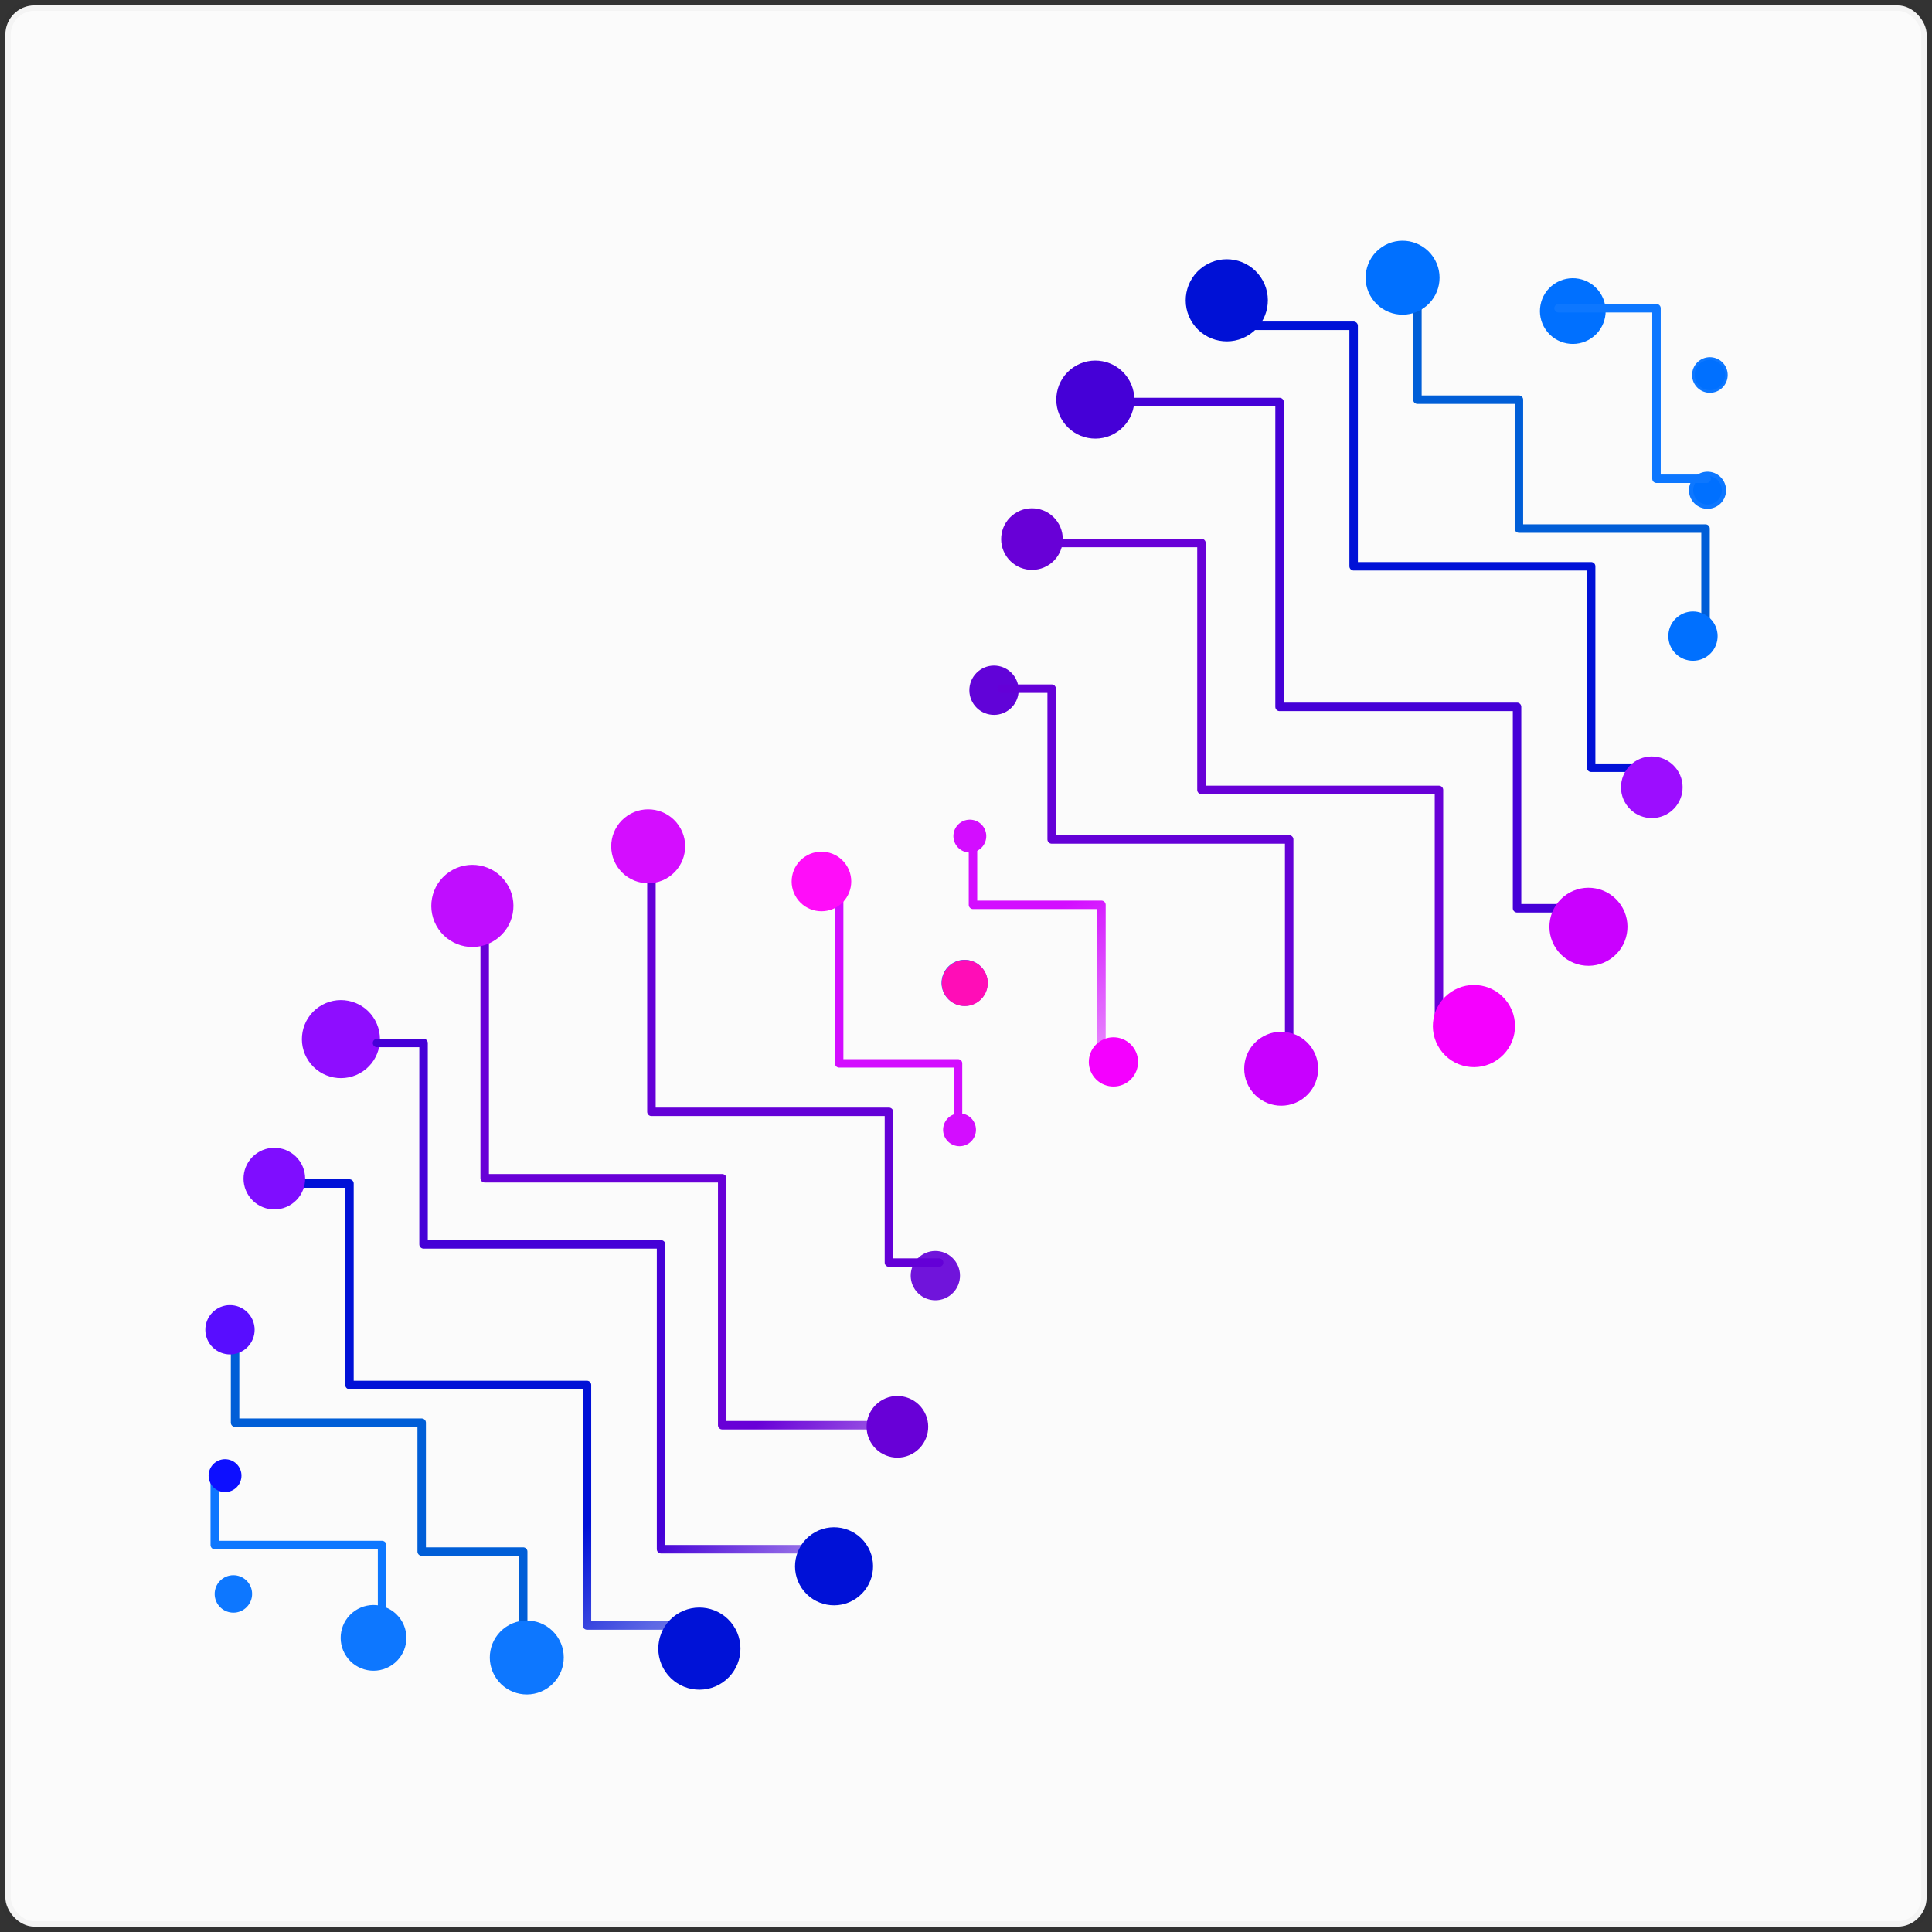<?xml version="1.0" encoding="UTF-8" standalone="no"?>
<svg
   id="svg"
   version="1.1"
   width="227.924"
   height="227.924"
   viewBox="0 0 227.924 227.924"
   sodipodi:docname="helix2-logo.svg"
   inkscape:version="1.1-dev (b39e6d56, 2020-09-19)"
   inkscape:export-filename="/Users/avneetsingh/Documents/sshmatrix/buidl/helix-coupler/resources/helix2-logo-small.png"
   inkscape:export-xdpi="125"
   inkscape:export-ydpi="125"
   xmlns:inkscape="http://www.inkscape.org/namespaces/inkscape"
   xmlns:sodipodi="http://sodipodi.sourceforge.net/DTD/sodipodi-0.dtd"
   xmlns:xlink="http://www.w3.org/1999/xlink"
   xmlns="http://www.w3.org/2000/svg"
   xmlns:svg="http://www.w3.org/2000/svg">
  <rect x="0" y="0" width="227.924" height="227.924" fill="#333333" stroke="none"/>
  <defs
     id="defs1252">
    <linearGradient
       inkscape:collect="always"
       id="linearGradient2321">
      <stop
         style="stop-color:#d30dff;stop-opacity:0;"
         offset="0"
         id="stop2319" />
      <stop
         style="stop-color:#d30dff;stop-opacity:1;"
         offset="1"
         id="stop2317" />
    </linearGradient>
    <linearGradient
       inkscape:collect="always"
       id="linearGradient2290">
      <stop
         style="stop-color:#6400d7;stop-opacity:0;"
         offset="0"
         id="stop2288" />
      <stop
         style="stop-color:#6400d7;stop-opacity:1;"
         offset="1"
         id="stop2286" />
    </linearGradient>
    <linearGradient
       inkscape:collect="always"
       id="linearGradient2270">
      <stop
         style="stop-color:#6800d7;stop-opacity:0;"
         offset="0"
         id="stop2268" />
      <stop
         style="stop-color:#6800d7;stop-opacity:1;"
         offset="1"
         id="stop2266" />
    </linearGradient>
    <linearGradient
       inkscape:collect="always"
       id="linearGradient2260">
      <stop
         style="stop-color:#4500d7;stop-opacity:0;"
         offset="0"
         id="stop2258" />
      <stop
         style="stop-color:#4500d7;stop-opacity:1;"
         offset="1"
         id="stop2256" />
    </linearGradient>
    <linearGradient
       inkscape:collect="always"
       id="linearGradient2209">
      <stop
         style="stop-color:#0011d7;stop-opacity:0;"
         offset="0"
         id="stop2207" />
      <stop
         style="stop-color:#0011d7;stop-opacity:1;"
         offset="1"
         id="stop2205" />
    </linearGradient>
    <linearGradient
       inkscape:collect="always"
       id="linearGradient2059">
      <stop
         style="stop-color:#005ed7;stop-opacity:0;"
         offset="0"
         id="stop2057" />
      <stop
         style="stop-color:#005ed7;stop-opacity:1;"
         offset="1"
         id="stop2055" />
    </linearGradient>
    <linearGradient
       inkscape:collect="always"
       id="linearGradient1890">
      <stop
         style="stop-color:#0d77ff;stop-opacity:1;"
         offset="0"
         id="stop1886" />
      <stop
         style="stop-color:#0d77ff;stop-opacity:0;"
         offset="1"
         id="stop1888" />
    </linearGradient>
    <linearGradient
       inkscape:collect="always"
       id="linearGradient1805">
      <stop
         style="stop-color:#0d77ff;stop-opacity:1;"
         offset="0"
         id="stop1801" />
      <stop
         style="stop-color:#0d77ff;stop-opacity:0;"
         offset="1"
         id="stop1803" />
    </linearGradient>
    <linearGradient
       inkscape:collect="always"
       id="linearGradient1764">
      <stop
         style="stop-color:#0d77ff;stop-opacity:0;"
         offset="0"
         id="stop1762" />
      <stop
         style="stop-color:#0d77ff;stop-opacity:1;"
         offset="1"
         id="stop1760" />
    </linearGradient>
    <linearGradient
       inkscape:collect="always"
       xlink:href="#linearGradient1805"
       id="linearGradient1829"
       gradientUnits="userSpaceOnUse"
       x1="180.673"
       y1="139.478"
       x2="271.47"
       y2="139.478"
       gradientTransform="matrix(0.618,0,0,0.618,61.619,92.839)" />
    <linearGradient
       inkscape:collect="always"
       xlink:href="#linearGradient1764"
       id="linearGradient1831"
       gradientUnits="userSpaceOnUse"
       x1="182.742"
       y1="211.914"
       x2="180.744"
       y2="213.308" />
    <linearGradient
       inkscape:collect="always"
       xlink:href="#linearGradient1890"
       id="linearGradient1896"
       gradientUnits="userSpaceOnUse"
       x1="75.432"
       y1="168.038"
       x2="79.755"
       y2="171.318"
       gradientTransform="matrix(0.701,0,0,0.701,16.703,-75.829)" />
    <linearGradient
       inkscape:collect="always"
       xlink:href="#linearGradient1805"
       id="linearGradient1947"
       gradientUnits="userSpaceOnUse"
       x1="180.673"
       y1="139.478"
       x2="271.47"
       y2="139.478"
       gradientTransform="translate(0.624,0.427)" />
    <linearGradient
       inkscape:collect="always"
       xlink:href="#linearGradient2059"
       id="linearGradient2061"
       x1="141.381"
       y1="232.828"
       x2="129.4"
       y2="235.85"
       gradientUnits="userSpaceOnUse" />
    <linearGradient
       inkscape:collect="always"
       xlink:href="#linearGradient2209"
       id="linearGradient2211"
       x1="177.112"
       y1="251.768"
       x2="150.526"
       y2="225.748"
       gradientUnits="userSpaceOnUse" />
    <linearGradient
       inkscape:collect="always"
       xlink:href="#linearGradient2260"
       id="linearGradient2262"
       x1="191.95"
       y1="231.347"
       x2="163.802"
       y2="212.961"
       gradientUnits="userSpaceOnUse" />
    <linearGradient
       inkscape:collect="always"
       xlink:href="#linearGradient2270"
       id="linearGradient2272"
       x1="191.697"
       y1="239.986"
       x2="164.444"
       y2="218.328"
       gradientUnits="userSpaceOnUse" />
    <linearGradient
       inkscape:collect="always"
       xlink:href="#linearGradient2290"
       id="linearGradient2292"
       x1="190.007"
       y1="214.937"
       x2="183.182"
       y2="208.525"
       gradientUnits="userSpaceOnUse" />
    <linearGradient
       inkscape:collect="always"
       xlink:href="#linearGradient2321"
       id="linearGradient2323"
       x1="185.812"
       y1="180.649"
       x2="184.306"
       y2="181.114"
       gradientUnits="userSpaceOnUse" />
    <linearGradient
       inkscape:collect="always"
       xlink:href="#linearGradient2059"
       id="linearGradient2425"
       gradientUnits="userSpaceOnUse"
       x1="4.143"
       y1="125.483"
       x2="81.644"
       y2="211.163" />
    <linearGradient
       inkscape:collect="always"
       xlink:href="#linearGradient1764"
       id="linearGradient2427"
       gradientUnits="userSpaceOnUse"
       x1="19.057"
       y1="215.331"
       x2="75.923"
       y2="218.569"
       gradientTransform="matrix(0,1,1,0,-141.51,141.51)" />
    <linearGradient
       inkscape:collect="always"
       xlink:href="#linearGradient2209"
       id="linearGradient2429"
       gradientUnits="userSpaceOnUse"
       x1="66.331"
       y1="167.065"
       x2="79.296"
       y2="174.754" />
    <linearGradient
       inkscape:collect="always"
       xlink:href="#linearGradient2260"
       id="linearGradient2431"
       gradientUnits="userSpaceOnUse"
       x1="87.407"
       y1="161.883"
       x2="94.107"
       y2="162.548" />
    <linearGradient
       inkscape:collect="always"
       xlink:href="#linearGradient2270"
       id="linearGradient2433"
       gradientUnits="userSpaceOnUse"
       x1="96.679"
       y1="137.301"
       x2="113.334"
       y2="154.673"
       gradientTransform="translate(2,-2)" />
    <linearGradient
       inkscape:collect="always"
       xlink:href="#linearGradient2290"
       id="linearGradient2435"
       gradientUnits="userSpaceOnUse"
       x1="115.433"
       y1="133.161"
       x2="122.082"
       y2="137.203" />
    <linearGradient
       inkscape:collect="always"
       xlink:href="#linearGradient2321"
       id="linearGradient2437"
       gradientUnits="userSpaceOnUse"
       x1="163.045"
       y1="150.913"
       x2="180.821"
       y2="179.023"
       gradientTransform="translate(0,-2)" />
  </defs>
  <sodipodi:namedview
     pagecolor="#000000"
     bordercolor="#666666"
     borderopacity="1"
     objecttolerance="10"
     gridtolerance="10"
     guidetolerance="10"
     inkscape:pageopacity="0"
     inkscape:pageshadow="2"
     inkscape:window-width="1367"
     inkscape:window-height="805"
     id="namedview1250"
     showgrid="false"
     inkscape:zoom="2.469809"
     inkscape:cx="113.16665"
     inkscape:cy="125.71822"
     inkscape:window-x="73"
     inkscape:window-y="25"
     inkscape:window-maximized="0"
     inkscape:current-layer="svgg"
     fit-margin-top="0"
     fit-margin-left="0"
     fit-margin-right="0"
     fit-margin-bottom="0" />
  <g
     id="svgg"
     transform="translate(-67.301,-60.055)">
    <rect
       style="opacity:0.98;fill:#ffffff;fill-opacity:1;fill-rule:evenodd;stroke:#000000;stroke-width:1.269;stroke-linecap:round;stroke-linejoin:round;stroke-opacity:0.028;paint-order:stroke fill markers;stop-color:#000000"
       id="rect919"
       width="226.656"
       height="226.656"
       x="67.935"
       y="60.69"
       rx="3.422" />
    <g
       id="g969">
      <circle
         style="fill:#6800d7;fill-opacity:1;fill-rule:evenodd;stroke:none;stroke-width:0.5;stroke-linecap:round;stroke-linejoin:round;stroke-miterlimit:4;stroke-dasharray:none;paint-order:stroke fill markers;stop-color:#000000"
         id="path841-2-2"
         cx="-14.158"
         cy="-286.26"
         r="3.635"
         transform="rotate(145.66)" />
      <circle
         style="opacity:0.98;fill:#6400d8;fill-opacity:0.937;fill-rule:evenodd;stroke:none;stroke-width:0.5;stroke-linecap:round;stroke-linejoin:round;stroke-miterlimit:4;stroke-dasharray:none;paint-order:stroke fill markers;stop-color:#000000"
         id="path841-9-9"
         cx="-27.916"
         cy="-274.061"
         r="2.908"
         transform="rotate(145.66)" />
      <circle
         style="fill:#0d77ff;fill-opacity:1;fill-rule:evenodd;stroke:none;stroke-width:0.5;stroke-linecap:round;stroke-linejoin:round;stroke-miterlimit:4;stroke-dasharray:none;paint-order:stroke fill markers;stop-color:#000000"
         id="path841-28-3"
         cx="50.918"
         cy="-271.956"
         r="3.877"
         transform="rotate(145.66)" />
      <circle
         style="fill:url(#linearGradient1896);fill-opacity:1;fill-rule:evenodd;stroke:none;stroke-width:0.351;stroke-linecap:round;stroke-linejoin:round;stroke-miterlimit:4;stroke-dasharray:none;paint-order:stroke fill markers;stop-color:#000000"
         id="path841-7-2"
         cx="61.646"
         cy="-258.351"
         transform="rotate(145.66)"
         r="2.209" />
      <circle
         style="fill:#8e0dff;fill-opacity:1;fill-rule:evenodd;stroke:none;stroke-width:0.5;stroke-linecap:round;stroke-linejoin:round;stroke-miterlimit:4;stroke-dasharray:none;paint-order:stroke fill markers;stop-color:#000000"
         id="path841"
         cx="-14.249"
         cy="211.461"
         r="4.604"
         transform="rotate(-34.34)" />
      <circle
         style="fill:#0d77ff;fill-opacity:1;fill-rule:evenodd;stroke:none;stroke-width:0.5;stroke-linecap:round;stroke-linejoin:round;stroke-miterlimit:4;stroke-dasharray:none;paint-order:stroke fill markers;stop-color:#000000"
         id="path841-7"
         cx="50.246"
         cy="247.486"
         r="2.717"
         transform="rotate(-34.34)" />
      <circle
         style="fill:#d30dff;fill-opacity:1;fill-rule:evenodd;stroke:none;stroke-width:0.5;stroke-linecap:round;stroke-linejoin:round;stroke-miterlimit:4;stroke-dasharray:none;paint-order:stroke fill markers;stop-color:#000000"
         id="path841-26-3-6"
         cx="60.524"
         cy="233.541"
         r="1.939"
         transform="rotate(-34.34)" />
      <circle
         style="fill:#ff0db7;fill-opacity:1;fill-rule:evenodd;stroke:none;stroke-width:0.5;stroke-linecap:round;stroke-linejoin:round;stroke-miterlimit:4;stroke-dasharray:none;paint-order:stroke fill markers;stop-color:#000000"
         id="path841-7-28"
         cx="-50.255"
         cy="-247.515"
         r="2.717"
         transform="rotate(145.66)" />
      <circle
         style="fill:#6800d7;fill-opacity:1;fill-rule:evenodd;stroke:none;stroke-width:0.5;stroke-linecap:round;stroke-linejoin:round;stroke-miterlimit:4;stroke-dasharray:none;paint-order:stroke fill markers;stop-color:#000000"
         id="path841-2-2-2"
         cx="86.343"
         cy="208.742"
         r="3.635"
         transform="rotate(-34.34)" />
      <circle
         style="fill:#6103d8;fill-opacity:1;fill-rule:evenodd;stroke:none;stroke-width:0.5;stroke-linecap:round;stroke-linejoin:round;stroke-miterlimit:4;stroke-dasharray:none;paint-order:stroke fill markers;stop-color:#000000"
         id="path841-9-9-0"
         cx="72.585"
         cy="220.94"
         r="2.908"
         transform="rotate(-34.34)" />
      <circle
         style="fill:#0070ff;fill-opacity:1;fill-rule:evenodd;stroke:none;stroke-width:0.5;stroke-linecap:round;stroke-linejoin:round;stroke-miterlimit:4;stroke-dasharray:none;paint-order:stroke fill markers;stop-color:#000000"
         id="path841-28-3-4"
         cx="154.199"
         cy="222.522"
         r="3.877"
         transform="rotate(-34.34)" />
      <circle
         style="fill:#0070ff;fill-opacity:1;fill-rule:evenodd;stroke:url(#linearGradient1829);stroke-width:0.309;stroke-linecap:round;stroke-linejoin:round;stroke-miterlimit:4;stroke-dasharray:none;paint-order:stroke fill markers;stop-color:#000000"
         id="path841-7-2-0"
         cx="163.3"
         cy="237.872"
         r="1.946"
         transform="rotate(-34.34)" />
      <circle
         style="fill:#0070ff;fill-opacity:1;fill-rule:evenodd;stroke:url(#linearGradient1947);stroke-width:0.5;stroke-linecap:round;stroke-linejoin:round;stroke-miterlimit:4;stroke-dasharray:none;paint-order:stroke fill markers;stop-color:#000000"
         id="path841-26-6"
         cx="-155.399"
         cy="-248.943"
         r="1.939"
         transform="rotate(145.66)" />
      <g
         id="g2334">
        <path
           style="fill:none;stroke:url(#linearGradient2061);stroke-width:1px;stroke-linecap:round;stroke-linejoin:round;stroke-opacity:1"
           d="m 95.034,216.427 v 11.468 h 22.015 v 15.204 h 11.975 v 12.174"
           id="path1716"
           sodipodi:nodetypes="cccccc" />
        <path
           style="fill:none;stroke:url(#linearGradient1831);stroke-width:1px;stroke-linecap:round;stroke-linejoin:round;stroke-opacity:1"
           d="m 92.638,233.769 0.002,8.562 h 19.736 v 11.554"
           id="path1707"
           sodipodi:nodetypes="cccc" />
        <path
           style="fill:none;fill-opacity:1;stroke:url(#linearGradient2211);stroke-width:1px;stroke-linecap:round;stroke-linejoin:round;stroke-opacity:1"
           d="m 150.026,251.817 h -13.478 v -28.374 h -28.019 v -23.763 h -8.512"
           id="path2187"
           sodipodi:nodetypes="cccccc" />
        <path
           style="fill:none;fill-opacity:1;stroke:url(#linearGradient2262);stroke-width:1px;stroke-linecap:round;stroke-linejoin:round;stroke-opacity:1"
           d="M 163.302,242.823 H 145.288 V 206.861 H 117.269 V 183.098 h -5.49"
           id="path2187-6"
           sodipodi:nodetypes="cccccc" />
        <path
           style="fill:none;fill-opacity:1;stroke:url(#linearGradient2272);stroke-width:1px;stroke-linecap:round;stroke-linejoin:round;stroke-opacity:1"
           d="m 169.757,228.193 h -17.256 v -29.133 h -28.019 v -27.541"
           id="path2187-1"
           sodipodi:nodetypes="ccccc" />
        <path
           style="fill:none;fill-opacity:1;stroke:url(#linearGradient2292);stroke-width:1px;stroke-linecap:round;stroke-linejoin:round;stroke-opacity:1"
           d="m 178.091,209.007 h -5.919 v -17.789 h -28.019 v -27.167"
           id="path2187-2"
           sodipodi:nodetypes="ccccc" />
        <path
           style="fill:none;stroke:url(#linearGradient2323);stroke-width:1px;stroke-linecap:round;stroke-linejoin:round;stroke-opacity:1"
           d="m 166.299,165.387 v 20.117 h 14.022 v 7.156"
           id="path1707-0"
           sodipodi:nodetypes="cccc" />
      </g>
      <g
         id="g2334-8"
         transform="rotate(180,181.771,175.153)">
        <path
           style="fill:none;stroke:url(#linearGradient2425);stroke-width:1px;stroke-linecap:round;stroke-linejoin:round;stroke-opacity:1"
           d="m 95.034,216.427 v 11.468 h 22.015 v 15.204 h 11.975 v 12.174"
           id="path1716-6"
           sodipodi:nodetypes="cccccc" />
        <path
           style="fill:none;stroke:url(#linearGradient2427);stroke-width:1px;stroke-linecap:round;stroke-linejoin:round;stroke-opacity:1"
           d="m 94.906,233.769 h 5.915 v 20.117 h 11.554"
           id="path1707-6"
           sodipodi:nodetypes="cccc" />
        <path
           style="fill:none;fill-opacity:1;stroke:url(#linearGradient2429);stroke-width:1px;stroke-linecap:round;stroke-linejoin:round;stroke-opacity:1"
           d="m 150.026,251.817 h -13.478 v -28.374 h -28.019 v -23.763 h -8.512"
           id="path2187-8"
           sodipodi:nodetypes="cccccc" />
        <path
           style="fill:none;fill-opacity:1;stroke:url(#linearGradient2431);stroke-width:1px;stroke-linecap:round;stroke-linejoin:round;stroke-opacity:1"
           d="M 163.302,242.823 H 145.288 V 206.861 H 117.269 V 183.098 h -5.49"
           id="path2187-6-0"
           sodipodi:nodetypes="cccccc" />
        <path
           style="fill:none;fill-opacity:1;stroke:url(#linearGradient2433);stroke-width:1px;stroke-linecap:round;stroke-linejoin:round;stroke-opacity:1"
           d="m 171.757,226.193 h -17.256 v -29.133 h -28.019 v -27.541"
           id="path2187-1-2"
           sodipodi:nodetypes="ccccc" />
        <path
           style="fill:none;fill-opacity:1;stroke:url(#linearGradient2435);stroke-width:1px;stroke-linecap:round;stroke-linejoin:round;stroke-opacity:1"
           d="m 178.091,209.007 h -5.919 v -17.789 h -28.019 v -23.388"
           id="path2187-2-5"
           sodipodi:nodetypes="ccccc" />
        <path
           style="fill:none;stroke:url(#linearGradient2437);stroke-width:1px;stroke-linecap:round;stroke-linejoin:round;stroke-opacity:1"
           d="m 166.299,166.412 v 17.091 h 15.156 v 7.156"
           id="path1707-0-0"
           sodipodi:nodetypes="cccc" />
      </g>
      <circle
         style="fill:#9c0dff;fill-opacity:1;fill-rule:evenodd;stroke:none;stroke-width:0.5;stroke-linecap:round;stroke-linejoin:round;stroke-miterlimit:4;stroke-dasharray:none;paint-order:stroke fill markers;stop-color:#000000"
         id="path841-2-9"
         cx="-130.204"
         cy="-274.168"
         r="3.635"
         transform="rotate(145.66)" />
      <circle
         style="fill:#ca00ff;fill-opacity:1;fill-rule:evenodd;stroke:none;stroke-width:0.5;stroke-linecap:round;stroke-linejoin:round;stroke-miterlimit:4;stroke-dasharray:none;paint-order:stroke fill markers;stop-color:#000000"
         id="path841-8"
         cx="-114.75"
         cy="-283.54"
         r="4.604"
         transform="rotate(145.66)" />
      <circle
         style="fill:#f500ff;fill-opacity:1;fill-rule:evenodd;stroke:none;stroke-width:0.5;stroke-linecap:round;stroke-linejoin:round;stroke-miterlimit:4;stroke-dasharray:none;paint-order:stroke fill markers;stop-color:#000000"
         id="path841-6-5"
         cx="-96.989"
         cy="-285.591"
         r="4.846"
         transform="rotate(145.66)" />
      <circle
         style="fill:#c800ff;fill-opacity:1;fill-rule:evenodd;stroke:none;stroke-width:0.5;stroke-linecap:round;stroke-linejoin:round;stroke-miterlimit:4;stroke-dasharray:none;paint-order:stroke fill markers;stop-color:#000000"
         id="path841-95-5"
         cx="-75.373"
         cy="-276.919"
         r="4.362"
         transform="rotate(145.66)" />
      <circle
         style="fill:#4500d7;fill-opacity:1;fill-rule:evenodd;stroke:none;stroke-width:0.5;stroke-linecap:round;stroke-linejoin:round;stroke-miterlimit:4;stroke-dasharray:none;stroke-opacity:1;paint-order:stroke fill markers;stop-color:#000000"
         id="path841-0-7"
         cx="101.797"
         cy="199.37"
         r="4.604"
         transform="rotate(-34.34)" />
      <circle
         style="fill:#0011d6;fill-opacity:1;fill-rule:evenodd;stroke:none;stroke-width:0.5;stroke-linecap:round;stroke-linejoin:round;stroke-miterlimit:4;stroke-dasharray:none;paint-order:stroke fill markers;stop-color:#000000"
         id="path841-6-9-5"
         cx="121.21"
         cy="198.447"
         r="4.846"
         transform="rotate(-34.34)" />
      <circle
         style="fill:#0070ff;fill-opacity:1;fill-rule:evenodd;stroke:none;stroke-width:0.5;stroke-linecap:round;stroke-linejoin:round;stroke-miterlimit:4;stroke-dasharray:none;paint-order:stroke fill markers;stop-color:#000000"
         id="path841-95-1-1"
         cx="139.84"
         cy="207.945"
         r="4.362"
         transform="rotate(-34.34)" />
      <circle
         style="fill:#0d77ff;fill-opacity:1;fill-rule:evenodd;stroke:none;stroke-width:0.5;stroke-linecap:round;stroke-linejoin:round;stroke-miterlimit:4;stroke-dasharray:none;paint-order:stroke fill markers;stop-color:#000000"
         id="path841-95-1"
         cx="37.296"
         cy="-284.066"
         r="4.362"
         transform="rotate(145.66)" />
      <circle
         style="fill:#580dff;fill-opacity:1;fill-rule:evenodd;stroke:none;stroke-width:0.5;stroke-linecap:round;stroke-linejoin:round;stroke-miterlimit:4;stroke-dasharray:none;paint-order:stroke fill markers;stop-color:#000000"
         id="path841-9"
         cx="-44.397"
         cy="232.392"
         r="2.908"
         transform="rotate(-34.34)" />
      <circle
         style="fill:#ff0df9;fill-opacity:1;fill-rule:evenodd;stroke:none;stroke-width:0.5;stroke-linecap:round;stroke-linejoin:round;stroke-miterlimit:4;stroke-dasharray:none;paint-order:stroke fill markers;stop-color:#000000"
         id="path841-28"
         cx="43.05"
         cy="228.086"
         r="3.516"
         transform="rotate(-34.34)" />
      <circle
         style="fill:#d40dff;fill-opacity:1;fill-rule:evenodd;stroke:none;stroke-width:0.5;stroke-linecap:round;stroke-linejoin:round;stroke-miterlimit:4;stroke-dasharray:none;paint-order:stroke fill markers;stop-color:#000000"
         id="path841-95"
         cx="28.513"
         cy="213.128"
         r="4.362"
         transform="rotate(-34.34)" />
      <circle
         style="fill:#c00dff;fill-opacity:1;fill-rule:evenodd;stroke:none;stroke-width:0.5;stroke-linecap:round;stroke-linejoin:round;stroke-miterlimit:4;stroke-dasharray:none;paint-order:stroke fill markers;stop-color:#000000"
         id="path841-6"
         cx="7.42"
         cy="207.235"
         r="4.846"
         transform="rotate(-34.34)" />
      <circle
         style="fill:#f400ff;fill-opacity:1;fill-rule:evenodd;stroke:none;stroke-width:0.413;stroke-linecap:round;stroke-linejoin:round;stroke-miterlimit:4;stroke-dasharray:none;stroke-opacity:1;paint-order:stroke fill markers;stop-color:#000000"
         id="path841-28-8"
         cx="-59.487"
         cy="-265.093"
         r="2.906"
         transform="rotate(145.66)" />
      <circle
         style="fill:#d30dff;fill-opacity:1;fill-rule:evenodd;stroke:none;stroke-width:0.5;stroke-linecap:round;stroke-linejoin:round;stroke-miterlimit:4;stroke-dasharray:none;paint-order:stroke fill markers;stop-color:#000000"
         id="path841-26-3"
         cx="-39.977"
         cy="-261.461"
         r="1.939"
         transform="rotate(145.66)" />
      <circle
         style="fill:#0011d7;fill-opacity:1;fill-rule:evenodd;stroke:none;stroke-width:0.5;stroke-linecap:round;stroke-linejoin:round;stroke-miterlimit:4;stroke-dasharray:none;paint-order:stroke fill markers;stop-color:#000000"
         id="path841-0"
         cx="1.296"
         cy="-295.631"
         r="4.604"
         transform="rotate(145.66)" />
      <circle
         style="fill:#0070ff;fill-opacity:1;fill-rule:evenodd;stroke:none;stroke-width:0.5;stroke-linecap:round;stroke-linejoin:round;stroke-miterlimit:4;stroke-dasharray:none;stroke-opacity:1;paint-order:stroke fill markers;stop-color:#000000"
         id="path841-9-6"
         cx="-144.274"
         cy="-262.183"
         r="2.908"
         transform="rotate(145.66)" />
      <circle
         style="fill:#7f0dff;fill-opacity:1;fill-rule:evenodd;stroke:none;stroke-width:0.5;stroke-linecap:round;stroke-linejoin:round;stroke-miterlimit:4;stroke-dasharray:none;paint-order:stroke fill markers;stop-color:#000000"
         id="path841-2"
         cx="-30.017"
         cy="220.619"
         r="3.635"
         transform="rotate(-34.34)" />
      <circle
         style="fill:#0012d7;fill-opacity:1;fill-rule:evenodd;stroke:none;stroke-width:0.5;stroke-linecap:round;stroke-linejoin:round;stroke-miterlimit:4;stroke-dasharray:none;paint-order:stroke fill markers;stop-color:#000000"
         id="path841-6-9"
         cx="19.893"
         cy="-294.688"
         r="4.846"
         transform="rotate(145.66)" />
      <circle
         style="fill:#0d0fff;fill-opacity:1;fill-rule:evenodd;stroke:none;stroke-width:0.5;stroke-linecap:round;stroke-linejoin:round;stroke-miterlimit:4;stroke-dasharray:none;paint-order:stroke fill markers;stop-color:#000000"
         id="path841-26"
         cx="-54.586"
         cy="246.272"
         r="1.939"
         transform="rotate(-34.34)" />
    </g>
  </g>
</svg>
